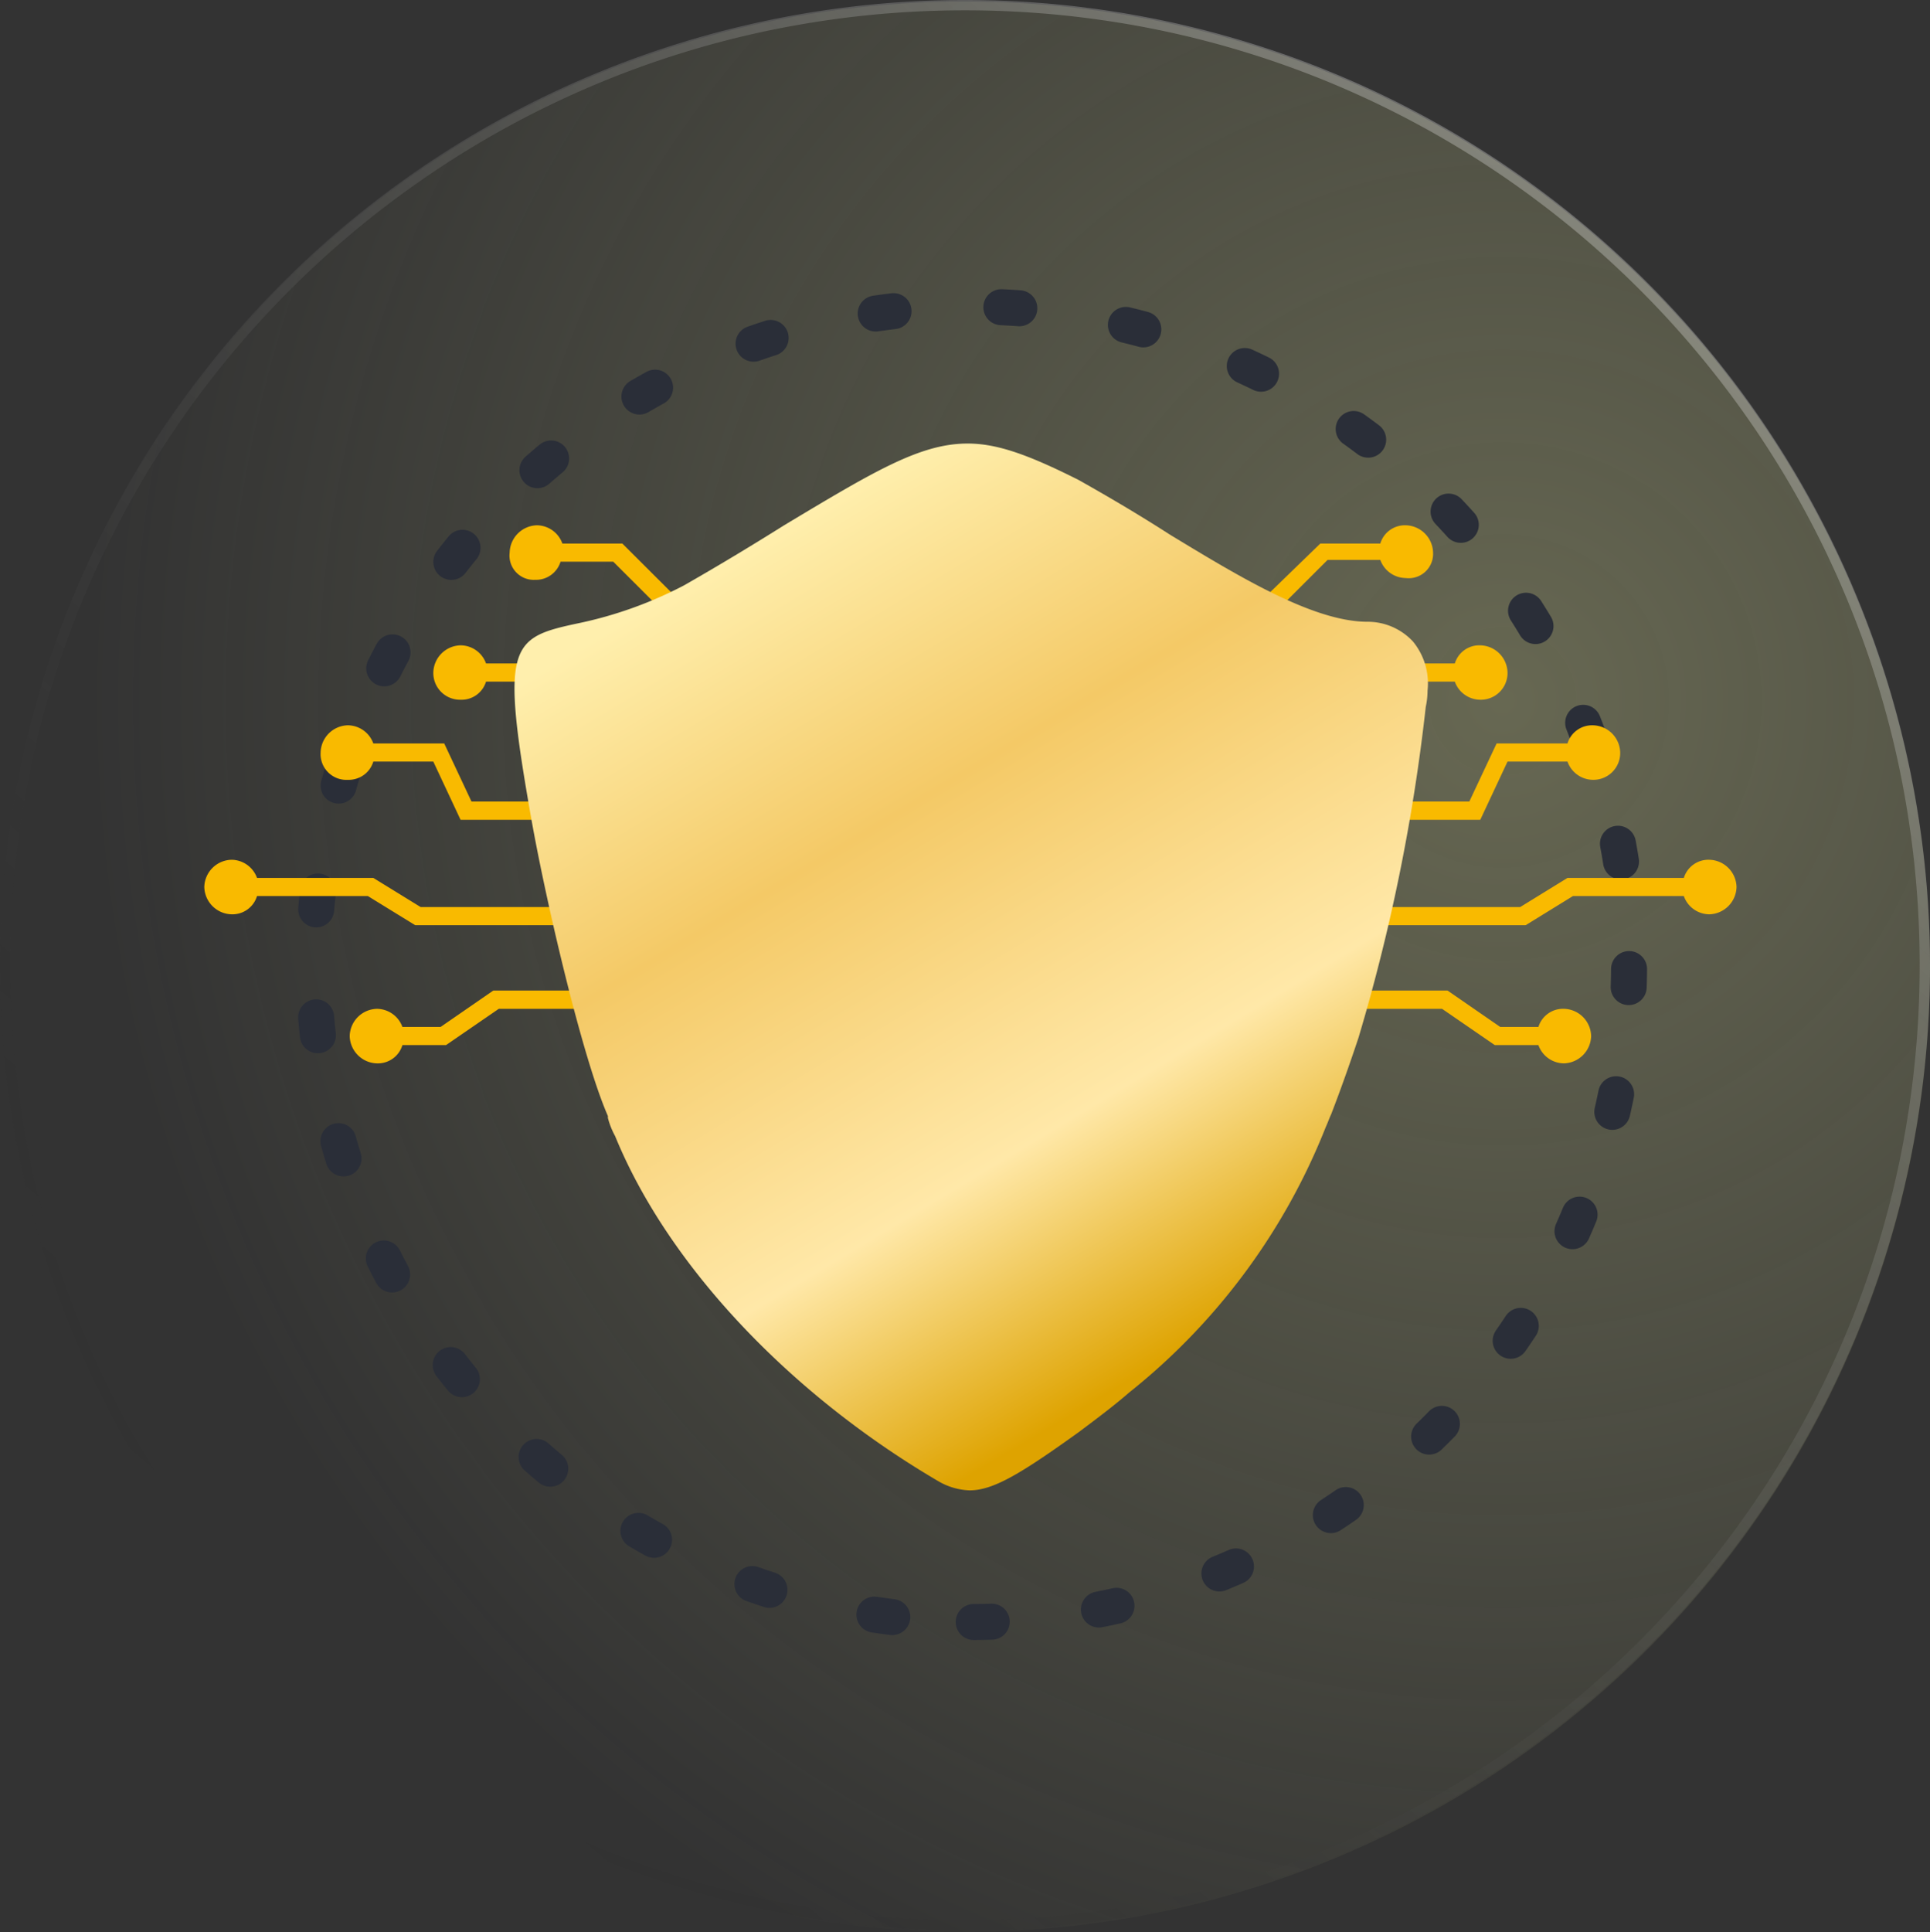 <svg id="Features_Icon_03" data-name="Features Icon 03" xmlns="http://www.w3.org/2000/svg" xmlns:xlink="http://www.w3.org/1999/xlink" width="107.233" height="107.318" viewBox="0 0 107.233 107.318">
  <rect x="0" y="0" width="107.233" height="107.318" fill="#333333" stroke="none"/>
  <defs>
    <radialGradient id="radial-gradient" cx="0.602" cy="0.35" r="0.726" gradientTransform="translate(0.807 -0.332) rotate(62.414)" gradientUnits="objectBoundingBox">
      <stop offset="0" stop-color="#e0e39b"/>
      <stop offset="1" stop-color="#e0e39c" stop-opacity="0"/>
    </radialGradient>
    <linearGradient id="linear-gradient" x1="0.834" y1="0.089" x2="0.16" y2="0.87" gradientUnits="objectBoundingBox">
      <stop offset="0" stop-color="#fff"/>
      <stop offset="1" stop-opacity="0"/>
    </linearGradient>
    <linearGradient id="linear-gradient-2" x1="0.448" y1="0.306" x2="0.774" y2="0.699" gradientUnits="objectBoundingBox">
      <stop offset="0.003" stop-color="#ffd44f"/>
      <stop offset="1" stop-color="#ffa607"/>
    </linearGradient>
    <linearGradient id="linear-gradient-3" x1="0.251" y1="0.327" x2="0.63" y2="0.622" gradientUnits="objectBoundingBox">
      <stop offset="0" stop-color="#faa404"/>
      <stop offset="1" stop-color="#ff7904" stop-opacity="0"/>
    </linearGradient>
    <linearGradient id="linear-gradient-4" x1="0.958" y1="0.996" x2="0.078" y2="0.218" gradientUnits="objectBoundingBox">
      <stop offset="0" stop-color="#ffe491"/>
      <stop offset="1" stop-color="#fff"/>
    </linearGradient>
    <linearGradient id="linear-gradient-5" x1="0.771" y1="0.85" x2="0.353" y2="0.055" gradientUnits="objectBoundingBox">
      <stop offset="0.006" stop-color="#dea300"/>
      <stop offset="0.284" stop-color="#ffe8a8"/>
      <stop offset="0.666" stop-color="#f4c966"/>
      <stop offset="1" stop-color="#ffefad"/>
    </linearGradient>
  </defs>
  <g id="Group_1376" data-name="Group 1376">
    <circle id="Ellipse_9" data-name="Ellipse 9" cx="53.617" cy="53.617" r="53.617" transform="translate(0 0.085)" opacity="0.3" fill="url(#radial-gradient)"/>
    <path id="Ellipse_10" data-name="Ellipse 10" d="M53.617.573A53.438,53.438,0,0,0,42.926,1.651,52.75,52.75,0,0,0,23.96,9.632,53.2,53.2,0,0,0,4.742,32.97a52.772,52.772,0,0,0-3.091,9.956,53.566,53.566,0,0,0,0,21.381A52.75,52.75,0,0,0,9.632,83.273,53.2,53.2,0,0,0,32.97,102.492a52.771,52.771,0,0,0,9.956,3.091,53.566,53.566,0,0,0,21.381,0A52.75,52.75,0,0,0,83.273,97.6a53.2,53.2,0,0,0,19.218-23.338,52.771,52.771,0,0,0,3.091-9.956,53.566,53.566,0,0,0,0-21.381A52.75,52.75,0,0,0,97.6,23.96,53.2,53.2,0,0,0,74.263,4.742a52.772,52.772,0,0,0-9.956-3.091A53.438,53.438,0,0,0,53.617.573m0-.573A53.617,53.617,0,1,1,0,53.617,53.617,53.617,0,0,1,53.617,0Z" transform="translate(0 0)" opacity="0.3" fill="url(#linear-gradient)"/>
  </g>
  <g id="_38" data-name="38" transform="translate(11.351 17.026)">
    <path id="Path" d="M36.658,73.073A36.536,36.536,0,1,0,0,36.536,36.6,36.6,0,0,0,36.658,73.073Z" transform="translate(6.091)" fill="none" stroke="#2a2e38" stroke-linecap="round" stroke-linejoin="round" stroke-miterlimit="10" stroke-width="2" stroke-dasharray="1 6"/>
    <path id="Shape" d="M11.715,3.632,9.088,2.015H2.929A1.426,1.426,0,0,1,1.515,3.029,1.555,1.555,0,0,1,0,1.511,1.549,1.549,0,0,1,1.515,0,1.521,1.521,0,0,1,2.929,1.008H9.392l2.626,1.617H25.146V3.632Z" transform="translate(0 30.733)" fill="#f9ba00"/>
    <path id="Shape-2" data-name="Shape" d="M0,2.526A1.549,1.549,0,0,1,1.515,1.015,1.521,1.521,0,0,1,2.929,2.022h2.12L7.977,0h9.09V1.015H8.281L5.352,3.029H2.929A1.425,1.425,0,0,1,1.515,4.044,1.555,1.555,0,0,1,0,2.526Z" transform="translate(8.079 37.998)" fill="#f9ba00"/>
    <path id="Shape-3" data-name="Shape" d="M0,1.511A1.549,1.549,0,0,1,1.515,0,1.511,1.511,0,0,1,2.929,1.008H15.553V2.015H2.929A1.42,1.42,0,0,1,1.515,3.022,1.484,1.484,0,0,1,0,1.511Z" transform="translate(12.725 18.821)" fill="#f9ba00"/>
    <path id="Shape-4" data-name="Shape" d="M7.786,5.25,6.271,2.015H2.938A1.426,1.426,0,0,1,1.524,3.029,1.431,1.431,0,0,1,.01,1.511,1.549,1.549,0,0,1,1.524,0,1.521,1.521,0,0,1,2.938,1.008H6.877L8.392,4.235H15.36V5.25Z" transform="translate(6.453 23.263)" fill="#f9ba00"/>
    <path id="Shape-5" data-name="Shape" d="M5.768,2.022H2.839A1.428,1.428,0,0,1,1.425,3.029,1.348,1.348,0,0,1,.011,1.518,1.556,1.556,0,0,1,1.526,0,1.518,1.518,0,0,1,2.94,1.015H6.273L9.707,4.441,9,5.25Z" transform="translate(16.955 12.153)" fill="#f9ba00"/>
    <path id="Shape-6" data-name="Shape" d="M0,3.632V2.625H13.128l2.626-1.617h6.464A1.426,1.426,0,0,1,23.631,0a1.549,1.549,0,0,1,1.515,1.511,1.555,1.555,0,0,1-1.515,1.518,1.517,1.517,0,0,1-1.414-1.014h-6.16L13.432,3.632Z" transform="translate(59.987 30.733)" fill="#f9ba00"/>
    <path id="Shape-7" data-name="Shape" d="M14.138,3.029H11.715L8.786,1.015H0V0H9.09l2.928,2.022h2.12a1.428,1.428,0,0,1,1.414-1.008,1.549,1.549,0,0,1,1.515,1.511,1.555,1.555,0,0,1-1.515,1.518A1.518,1.518,0,0,1,14.138,3.029Z" transform="translate(59.987 37.998)" fill="#f9ba00"/>
    <path id="Shape-8" data-name="Shape" d="M12.624,2.015H0V1.008H12.624A1.42,1.42,0,0,1,14.038,0a1.549,1.549,0,0,1,1.515,1.511,1.484,1.484,0,0,1-1.515,1.511A1.512,1.512,0,0,1,12.624,2.015Z" transform="translate(56.856 18.821)" fill="#f9ba00"/>
    <path id="Shape-9" data-name="Shape" d="M0,5.25V4.235H6.968L8.484,1.008h3.938A1.428,1.428,0,0,1,13.836,0,1.549,1.549,0,0,1,15.35,1.511a1.489,1.489,0,0,1-1.515,1.518,1.518,1.518,0,0,1-1.414-1.014H9.09L7.575,5.25Z" transform="translate(63.319 23.263)" fill="#f9ba00"/>
    <path id="Shape-10" data-name="Shape" d="M0,4.441,3.535,1.015H6.868A1.423,1.423,0,0,1,8.281,0,1.556,1.556,0,0,1,9.8,1.518,1.354,1.354,0,0,1,8.281,2.93,1.519,1.519,0,0,1,6.868,1.923H3.939L.707,5.151Z" transform="translate(58.472 12.153)" fill="#f9ba00"/>
    <path id="Path-2" data-name="Path" d="M22.722,52.7a.614.614,0,0,1-.4-.1C18.177,50.179,8.18,43.311,4.544,32.1A117.953,117.953,0,0,1,0,10.8c0-.2.1-.3.1-.4a1.082,1.082,0,0,1,.505-.3c2.02-.1,5.655-1.618,5.756-1.618a57.99,57.99,0,0,0,6.059-3.533C15.754,2.824,20.4,0,22.621,0c2.121,0,6.564,2.824,9.8,4.845A55.113,55.113,0,0,0,38.78,8.478l.2.1A18.115,18.115,0,0,0,44.737,10.1a.774.774,0,0,1,.4.2.4.4,0,0,1,.1.5A118.624,118.624,0,0,1,40.7,32.2C37.264,43.411,27.267,50.179,23.126,52.6A.617.617,0,0,1,22.722,52.7Z" transform="translate(19.895 10.138)" fill="url(#linear-gradient-2)"/>
    <path id="Path-3" data-name="Path" d="M29.186,17.871c-.505,1.518-1.01,2.93-1.515,4.143a4.926,4.926,0,0,1-.3.7A35.555,35.555,0,0,1,16.563,37.359l-1.818-1.816L0,21l4.342-3.427.607-1.213.1-2.327s-.2-8.676-.4-8.982C4.545,4.952,6.464,0,6.464,0L8.786,3.639,10.5,0,27.065,15.856Z" transform="translate(34.639 22.652)" fill="url(#linear-gradient-3)"/>
    <path id="Path-4" data-name="Path" d="M2.02,14.536a1.01,1.01,0,1,1-2.02,0,1.028,1.028,0,0,1,.606-.908V5.151L5.756,0c.3.1.505.206.808.305L1.414,5.456v8.173A.886.886,0,0,1,2.02,14.536Z" transform="translate(38.477 8.116)" fill="#b07a00" opacity="0.2"/>
    <path id="Path-5" data-name="Path" d="M6.867.923a1.012,1.012,0,0,1-1.01,1.015.922.922,0,0,1-.5-.1l.1.1L.707,6.783v5.853a4.666,4.666,0,0,1-.707-.7V6.478L5.05,1.434a.616.616,0,0,1-.1-.4A1.017,1.017,0,0,1,5.959.015C6.464-.084,6.867.32,6.867.923Z" transform="translate(30.498 44.949)" fill="#b07a00" opacity="0.2"/>
    <path id="Path-6" data-name="Path" d="M5.453,1.114a1.011,1.011,0,0,1-1.01,1.007h-.2v.1L.707,5.761v8.073c-.2-.2-.5-.4-.707-.6V5.356L3.737,1.618v-.1c-.1-.206-.2-.305-.2-.5A1.013,1.013,0,0,1,4.545,0,1.326,1.326,0,0,1,5.453,1.114Z" transform="translate(35.649 47.994)" fill="#b07a00" opacity="0.2"/>
    <path id="Path-7" data-name="Path" d="M1.919,1.007a1.019,1.019,0,0,1-.606.908V5.654c-.2-.206-.505-.4-.707-.61V1.915A.881.881,0,0,1,0,1.007,1.011,1.011,0,0,1,1.01,0C1.616,0,1.919.4,1.919,1.007Z" transform="translate(32.518 54.258)" fill="#b07a00" opacity="0.2"/>
    <path id="Path-8" data-name="Path" d="M1.414.206C.909.61.4.915,0,1.213v-.2A1.016,1.016,0,0,1,1.01,0C1.111.106,1.312.106,1.414.206Z" transform="translate(46.959 62.027)" fill="#b07a00" opacity="0.2"/>
    <path id="Path-9" data-name="Path" d="M0,1.007A3.645,3.645,0,0,1,.709,0V9.8C.406,8.081.2,6.463,0,5.151Z" transform="translate(17.671 18.616)" fill="#b07a00" opacity="0.2"/>
    <path id="Path-10" data-name="Path" d="M1.919,1.32A1.011,1.011,0,0,1,.909,2.327h-.2C.505,1.518.2.709,0,0L.505.511A.583.583,0,0,1,.909.4.839.839,0,0,1,1.919,1.32Z" transform="translate(21.207 40.623)" fill="#b07a00" opacity="0.2"/>
    <path id="Path-11" data-name="Path" d="M2.02,17.466a1.01,1.01,0,0,1-2.02,0,.967.967,0,0,1,.707-.908V15.246c.1-1.618.1-3.334.1-4.952V.2A2.605,2.605,0,0,1,1.515,0V10.393c0,1.717-.1,3.334-.1,5.051a5.769,5.769,0,0,1-.1,1.312A.692.692,0,0,1,2.02,17.466Z" transform="translate(22.318 17.105)" fill="#b07a00" opacity="0.2"/>
    <path id="Path-12" data-name="Path" d="M5.655,0V30.8l-.4-.106a.89.89,0,0,0-.909.4v.1L.707,34.834v2.419A7.5,7.5,0,0,1,0,36.047V34.529L3.837,30.69a1.534,1.534,0,0,1,1.212-.7V.4C5.251.305,5.453.1,5.655,0Z" transform="translate(24.944 13.366)" fill="#b07a00" opacity="0.2"/>
    <path id="Path-13" data-name="Path" d="M3.131,1.107c0,.206.1.305.1.5L1.414,3.434a.583.583,0,0,0-.4-.106A1.013,1.013,0,0,0,0,4.342.954.954,0,0,0,1.01,5.349.953.953,0,0,0,2.02,4.342a.6.6,0,0,0-.1-.4L3.837,2.015h.3A1.007,1.007,0,1,0,4.14,0,1.28,1.28,0,0,0,3.131,1.107Z" transform="translate(48.979 43.758)" fill="#b07a00" opacity="0.2"/>
    <path id="Path-14" data-name="Path" d="M7.069.709a4.926,4.926,0,0,1-.3.7H1.918a.885.885,0,0,1-.909.61A1.011,1.011,0,0,1,1.01,0a1.022,1.022,0,0,1,.909.61H7.069Z" transform="translate(55.241 43.957)" fill="#b07a00" opacity="0.2"/>
    <path id="Path-15" data-name="Path" d="M12.017,4.746c-.1.2-.1.5-.2.7H5.049l-.2-.1c-.2-.206-1.01-1.007-1.717-1.717-.909-.908-1.414-1.412-1.717-1.717-.1,0-.3.1-.4.1A1.007,1.007,0,1,1,2.02,1.007a.609.609,0,0,1-.1.4c.2.2,1.01,1.007,1.716,1.717A18.147,18.147,0,0,1,5.251,4.845h6.766Z" transform="translate(51.807 35.479)" fill="#b07a00" opacity="0.2"/>
    <path id="Path-16" data-name="Path" d="M0,1.007A1.016,1.016,0,0,0,1.01,2.022a.585.585,0,0,0,.4-.106L4.746,5.25l.808.709c-.1.2-.2.3-.2.5A1.011,1.011,0,0,0,6.362,7.47a.953.953,0,0,0,1.01-1.007.955.955,0,0,0-1.01-1.015h-.2l-.909-.7L1.918,1.412c0-.1.1-.2.1-.4a1.01,1.01,0,0,0-2.02,0Z" transform="translate(51.201 29.016)" fill="#b07a00" opacity="0.2"/>
    <path id="Path-17" data-name="Path" d="M0,1.107A1.016,1.016,0,0,0,1.01,2.121a.36.36,0,0,0,.3-.106L5.251,5.952a1.1,1.1,0,0,0-.2.61A1.011,1.011,0,0,0,6.059,7.57a.953.953,0,0,0,1.01-1.007.955.955,0,0,0-1.01-1.015h-.2L1.818,1.511a.753.753,0,0,0,.1-.5A1.011,1.011,0,0,0,.909,0,1.2,1.2,0,0,0,0,1.107Z" transform="translate(57.361 28.917)" fill="#b07a00" opacity="0.2"/>
    <path id="Path-18" data-name="Path" d="M13.735.809c0,.206-.1.5-.1.709H1.919a1.071,1.071,0,0,1-.909.5A1.012,1.012,0,0,1,0,1.015.956.956,0,0,1,1.01,0a.972.972,0,0,1,.909.709H13.735Z" transform="translate(53.322 24.774)" fill="#b07a00" opacity="0.2"/>
    <path id="Path-19" data-name="Path" d="M3.332,3.029c-.1.305-.1.61-.2.809L1.312,2.022h-.3a1.011,1.011,0,1,1,1.01-1.007.92.92,0,0,1-.1.5Z" transform="translate(62.512 28.81)" fill="#b07a00" opacity="0.2"/>
    <path id="Path-20" data-name="Path" d="M10.907,0a4.5,4.5,0,0,1-.4.709H4.746L2.121,3.334l-.2-.206a.767.767,0,0,1,.1.5,1.01,1.01,0,1,1-2.02,0A.953.953,0,0,1,1.01,2.625a.747.747,0,0,1,.505.206L4.443,0Z" transform="translate(50.09 47.894)" fill="#b07a00" opacity="0.2"/>
    <path id="Path-21" data-name="Path" d="M8.886.106a1.8,1.8,0,0,1-.505.7H4.544L1.918,3.434a.606.606,0,0,1,.1.4A1.01,1.01,0,1,1,1.01,2.831a.375.375,0,0,1,.3.1L4.241,0H8.886Z" transform="translate(50.797 50.214)" fill="#b07a00" opacity="0.2"/>
    <path id="Path-22" data-name="Path" d="M7.878,1.007A1.011,1.011,0,0,0,6.867,0a.953.953,0,0,0-1.01,1.007v.206L1.414,5.654a.614.614,0,0,0-.4-.1A1.007,1.007,0,1,0,2.02,6.562a.383.383,0,0,0-.1-.305L6.262,1.915c.1.106.3.106.505.106A1.106,1.106,0,0,0,7.878,1.007Z" transform="translate(41.304 56.174)" fill="#b07a00" opacity="0.2"/>
    <path id="Path-23" data-name="Path" d="M7.575,1.015A1.013,1.013,0,0,0,6.564,0a.955.955,0,0,0-1.01,1.015.362.362,0,0,0,.1.3L1.414,5.555a.614.614,0,0,0-.4-.1A1.007,1.007,0,1,0,2.02,6.463a.383.383,0,0,0-.1-.305L6.161,1.923a.614.614,0,0,0,.4.1A.954.954,0,0,0,7.575,1.015Z" transform="translate(41.304 51.023)" fill="#b07a00" opacity="0.2"/>
    <path id="Path-24" data-name="Path" d="M4.443,1.007a1.012,1.012,0,0,1-1.01,1.015c-.2,0-.3,0-.4-.1,0,.1-.1.1-.1.2-.1.1-.2.305-.3.4v.1L.707,4.548v9.287c-.2-.206-.505-.305-.707-.5V4.242L2.121,2.121a.515.515,0,0,0,.2-.4,1.325,1.325,0,0,0,.3-.4c0-.1-.1-.2-.1-.305A1.01,1.01,0,0,1,3.534,0,.927.927,0,0,1,4.443,1.007Z" transform="translate(38.477 50.115)" fill="#b07a00" opacity="0.2"/>
    <path id="Path-25" data-name="Path" d="M6.564,1.007a1.01,1.01,0,0,0-2.02,0,.757.757,0,0,0,.2.5L1.515,4.746a.767.767,0,0,0-.505-.1,1.007,1.007,0,1,0,0,2.015A.954.954,0,0,0,2.02,5.654c0-.206,0-.305-.1-.4l.1.1L5.151,2.221l-.1-.305c.1.106.3.106.505.106A1.017,1.017,0,0,0,6.564,1.007Z" transform="translate(32.72 46.483)" fill="#b07a00" opacity="0.2"/>
    <path id="Path-26" data-name="Path" d="M0,5.853a1.01,1.01,0,1,0,2.02,0c0-.2-.1-.3-.1-.5L4.948,2.32l.2-.2.1-.1h.3A1.011,1.011,0,0,0,5.554,0a.953.953,0,0,0-1.01,1.007.9.9,0,0,0,.1.5l-.1.106c0,.1-.1.1-.1.2L1.313,4.945h-.3A.88.88,0,0,0,0,5.853Z" transform="translate(41.405 40.828)" fill="#b07a00" opacity="0.2"/>
    <path id="Path-27" data-name="Path" d="M2.02,1.015A1.016,1.016,0,0,0,1.01,0,.956.956,0,0,0,0,1.015a1.019,1.019,0,0,0,.606.908c0,2.724-.1,7.371-.1,7.775L.4,10.705,3.535,7.577a.766.766,0,0,0,.5.1A1.012,1.012,0,0,0,5.05,6.669.956.956,0,0,0,4.04,5.654.955.955,0,0,0,3.03,6.669v.2c0,.1-.1.1-.1.206L1.212,8.79c0-1.823.1-5.654.1-6.867A.8.8,0,0,0,2.02,1.015Z" transform="translate(35.144 30.123)" fill="#b07a00" opacity="0.2"/>
    <path id="Path-28" data-name="Path" d="M2.02,1.015A1.016,1.016,0,0,0,1.01,0,.956.956,0,0,0,0,1.015a.973.973,0,0,0,.606.908V15.147A.881.881,0,0,0,0,16.055a1.011,1.011,0,0,0,1.01,1.007.95.95,0,0,0,1.01-1.007,1.019,1.019,0,0,0-.606-.908V1.923A.88.88,0,0,0,2.02,1.015Z" transform="translate(35.144 10.436)" fill="#b07a00" opacity="0.2"/>
    <path id="Path-29" data-name="Path" d="M0,1.015a.967.967,0,0,0,.707.908V4.746A.967.967,0,0,0,0,5.654,1.017,1.017,0,0,0,1.01,6.669.955.955,0,0,0,2.02,5.654a.973.973,0,0,0-.606-.908V1.923a1.165,1.165,0,0,0,.606-.908A1.016,1.016,0,0,0,1.01,0,1.017,1.017,0,0,0,0,1.015Z" transform="translate(41.708 14.373)" fill="#b07a00" opacity="0.2"/>
    <path id="Path-30" data-name="Path" d="M5.554,0V33.926H5.049L.707,38.267v4.54A5.556,5.556,0,0,1,0,41.9V36.65l.606.809,4.14-4.143h.1V.5A4.709,4.709,0,0,1,5.554,0Z" transform="translate(27.772 11.649)" fill="#b07a00" opacity="0.2"/>
    <path id="Path-31" data-name="Path" d="M2.02,17.764a1.017,1.017,0,0,1-1.01,1.014A.93.93,0,0,1,.3,18.474a.924.924,0,0,1-.3-.709.619.619,0,0,1,.1-.4.914.914,0,0,1,.606-.6V.6C.505.6.4.4.3.3a.614.614,0,0,0,.4-.1A7.563,7.563,0,0,0,1.918,0a1.267,1.267,0,0,1-.5.5V16.757A1.228,1.228,0,0,1,2.02,17.764Z" transform="translate(19.693 17.509)" fill="#b07a00" opacity="0.2"/>
    <path id="Path-32" data-name="Path" d="M4.848,26.654l-2.929,2.93v.206A1.011,1.011,0,0,1,.909,30.8a.746.746,0,0,1-.5-.206.91.91,0,0,1-.4-.8v-.206a.986.986,0,0,1,1.01-.809.783.783,0,0,1,.505.206l2.626-2.625V.4c.2-.1.5-.3.707-.4Z" transform="translate(22.722 15.281)" fill="#b07a00" opacity="0.2"/>
    <path id="Path-33" data-name="Path" d="M9.7,1.412H1.919a.886.886,0,0,1-.909.61A1.013,1.013,0,0,1,0,1.007.954.954,0,0,1,1.01,0a1.023,1.023,0,0,1,.909.61H8.484C8.887.908,9.291,1.114,9.7,1.412Z" transform="translate(44.737 12.053)" fill="#b07a00" opacity="0.2"/>
    <path id="Path-34" data-name="Path" d="M15.552,1.32H1.919a.975.975,0,0,1-.909.7A1.011,1.011,0,0,1,1.01,0a1.062,1.062,0,0,1,.909.511H13.936a10.984,10.984,0,0,1,1.111.6C15.249,1.213,15.35,1.32,15.552,1.32Z" transform="translate(44.637 15.281)" fill="#b07a00" opacity="0.2"/>
    <path id="Path-35" data-name="Path" d="M1.01,0A1.012,1.012,0,0,0,0,1.007.953.953,0,0,0,1.01,2.015a1.054,1.054,0,0,0,.909-.5H17.976a.886.886,0,0,0,.909.61,1.013,1.013,0,0,0,1.01-1.015A.953.953,0,0,0,18.885.1a1.029,1.029,0,0,0-.909.6H1.918A.964.964,0,0,0,1.01,0Z" transform="translate(46.556 18.013)" fill="#b07a00" opacity="0.2"/>
    <path id="Path-36" data-name="Path" d="M23.732.709a1.7,1.7,0,0,1-.1.7H1.919a1.161,1.161,0,0,1-.909.61A1.011,1.011,0,0,1,1.01,0a.972.972,0,0,1,.909.709Z" transform="translate(43.829 20.836)" fill="#b07a00" opacity="0.2"/>
    <path id="Path-37" data-name="Path" d="M1.818.908a1.024,1.024,0,0,1-.808.5A1.011,1.011,0,0,1,0,.4.609.609,0,0,1,.1,0C.707.305,1.212.6,1.818.908Z" transform="translate(48.273 9.833)" fill="#b07a00" opacity="0.2"/>
    <path id="Path-38" data-name="Path" d="M0,1.007a.967.967,0,0,0,.707.908V12.926A.967.967,0,0,0,0,13.834a1.01,1.01,0,0,0,2.02,0,.966.966,0,0,0-.606-.908V1.915a1.055,1.055,0,0,0,.505-.908A1.011,1.011,0,0,0,.909,0,1.08,1.08,0,0,0,0,1.007Z" transform="translate(46.151 24.674)" fill="#b07a00" opacity="0.2"/>
    <path id="Path-39" data-name="Path" d="M5.656,1.007a1.019,1.019,0,0,0,.606.908V17.772L1.414,22.617l.1.1a.769.769,0,0,0-.505-.1A1.012,1.012,0,0,0,0,23.624a.954.954,0,0,0,1.01,1.007,1.011,1.011,0,0,0,1.01-1.007.908.908,0,0,0-.1-.5l5.049-5.051V1.915a.88.88,0,0,0,.606-.908A1.01,1.01,0,0,0,6.564,0,.927.927,0,0,0,5.656,1.007Z" transform="translate(43.223 24.674)" fill="#b07a00" opacity="0.2"/>
    <path id="Path-40" data-name="Path" d="M4.039,1.007a1.055,1.055,0,0,0,.505.908V15.948L2.524,17.97c-.2.206-.4.4-.707.709-.2.2-.3.3-.505.5-.1,0-.2-.1-.3-.1A1.011,1.011,0,0,0,0,20.091.953.953,0,0,0,1.01,21.1a1.012,1.012,0,0,0,1.01-1.007c0-.206,0-.305-.1-.4.1-.1.3-.305.4-.4.2-.2.4-.4.707-.709l2.222-2.221V1.915a.967.967,0,0,0,.707-.908A1.01,1.01,0,0,0,4.948,0,.927.927,0,0,0,4.039,1.007Z" transform="translate(39.588 24.674)" fill="#b07a00" opacity="0.2"/>
    <path id="Path-41" data-name="Path" d="M3.131,1.007a1.019,1.019,0,0,0,.606.908V15.147l-2.323,2.32a.614.614,0,0,0-.4-.1A1.012,1.012,0,0,0,0,18.375a.954.954,0,0,0,1.01,1.007,1.011,1.011,0,0,0,1.01-1.007.383.383,0,0,0-.1-.305l2.626-2.625V1.915a.881.881,0,0,0,.606-.908,1.01,1.01,0,0,0-2.02,0Z" transform="translate(37.769 24.674)" fill="#b07a00" opacity="0.2"/>
    <path id="Path-42" data-name="Path" d="M1.616,0c-.2.305-.505.61-.707.908L0,0Z" transform="translate(55.745 53.648)" fill="#b07a00" opacity="0.2"/>
    <path id="Path-43" data-name="Path" d="M3.232.809a4.626,4.626,0,0,0-.707.7H1.818a1.022,1.022,0,0,1-.808.5A1.007,1.007,0,1,1,1.01,0a.882.882,0,0,1,.91.7H3.232Z" transform="translate(50.999 56.479)" fill="#b07a00" opacity="0.2"/>
    <path id="Shape-11" data-name="Shape" d="M4.646,25.54V21.5A35.893,35.893,0,0,0,0,21.4c.3-1.816.4-2.021.505-2.625a.223.223,0,0,1,.2-.206H2.121c.808,0,.909-.2.909-.8v-9.9A1.171,1.171,0,0,0,1.717,6.562H.1V4.136H4.342c.3,0,.3,0,.3-.3V0H7.069V4.037H8.887V0h2.222V3.938c0,.2,0,.2.2.2,2.828.305,5.05,1.213,5.252,3.937a3.526,3.526,0,0,1-.607,2.626,4.258,4.258,0,0,1-1.313,1.114c.707.305,2.525.709,3.131,2.625a5.937,5.937,0,0,1,.1,2.32,5.118,5.118,0,0,1-.909,2.327,5.588,5.588,0,0,1-2.323,1.71,9.832,9.832,0,0,1-3.433.61c-.2,0-.2.1-.2.2V25.44H8.786V21.5H6.968c.1,1.412.1,2.724.1,4.037Z" transform="translate(34.033 22.454)" fill="url(#linear-gradient-4)"/>
    <path id="Shape-12" data-name="Shape" d="M23.565,57.649C15.284,52.8,8.517,45.632,5.589,38.466a4.353,4.353,0,0,1-.4-1.007v-.107C3.77,34.124,1.751,25.44.944,20.9-.773,11.209-.269,10.8,3.467,10A22.622,22.622,0,0,0,9.426,7.875c2.12-1.213,3.938-2.32,5.554-3.334C20.029,1.511,22.554,0,25.18,0c1.616,0,3.333.6,6.16,2.022,1.615.908,3.332,1.915,5.049,3.022C40.227,7.371,44.368,9.9,47.4,9.9A3.431,3.431,0,0,1,49.923,11a3.669,3.669,0,0,1,.807,2.724,4.4,4.4,0,0,1-.1.908A104.467,104.467,0,0,1,46.892,33.01q-.758,2.278-1.515,4.242c-.1.206-.2.5-.3.71A35.553,35.553,0,0,1,34.168,52.7c-.808.7-1.615,1.313-2.827,2.221-3.232,2.32-4.747,3.228-6.059,3.228A3.692,3.692,0,0,1,23.565,57.649Z" transform="translate(17.235 7.612)" fill="url(#linear-gradient-5)"/>
  </g>
</svg>

